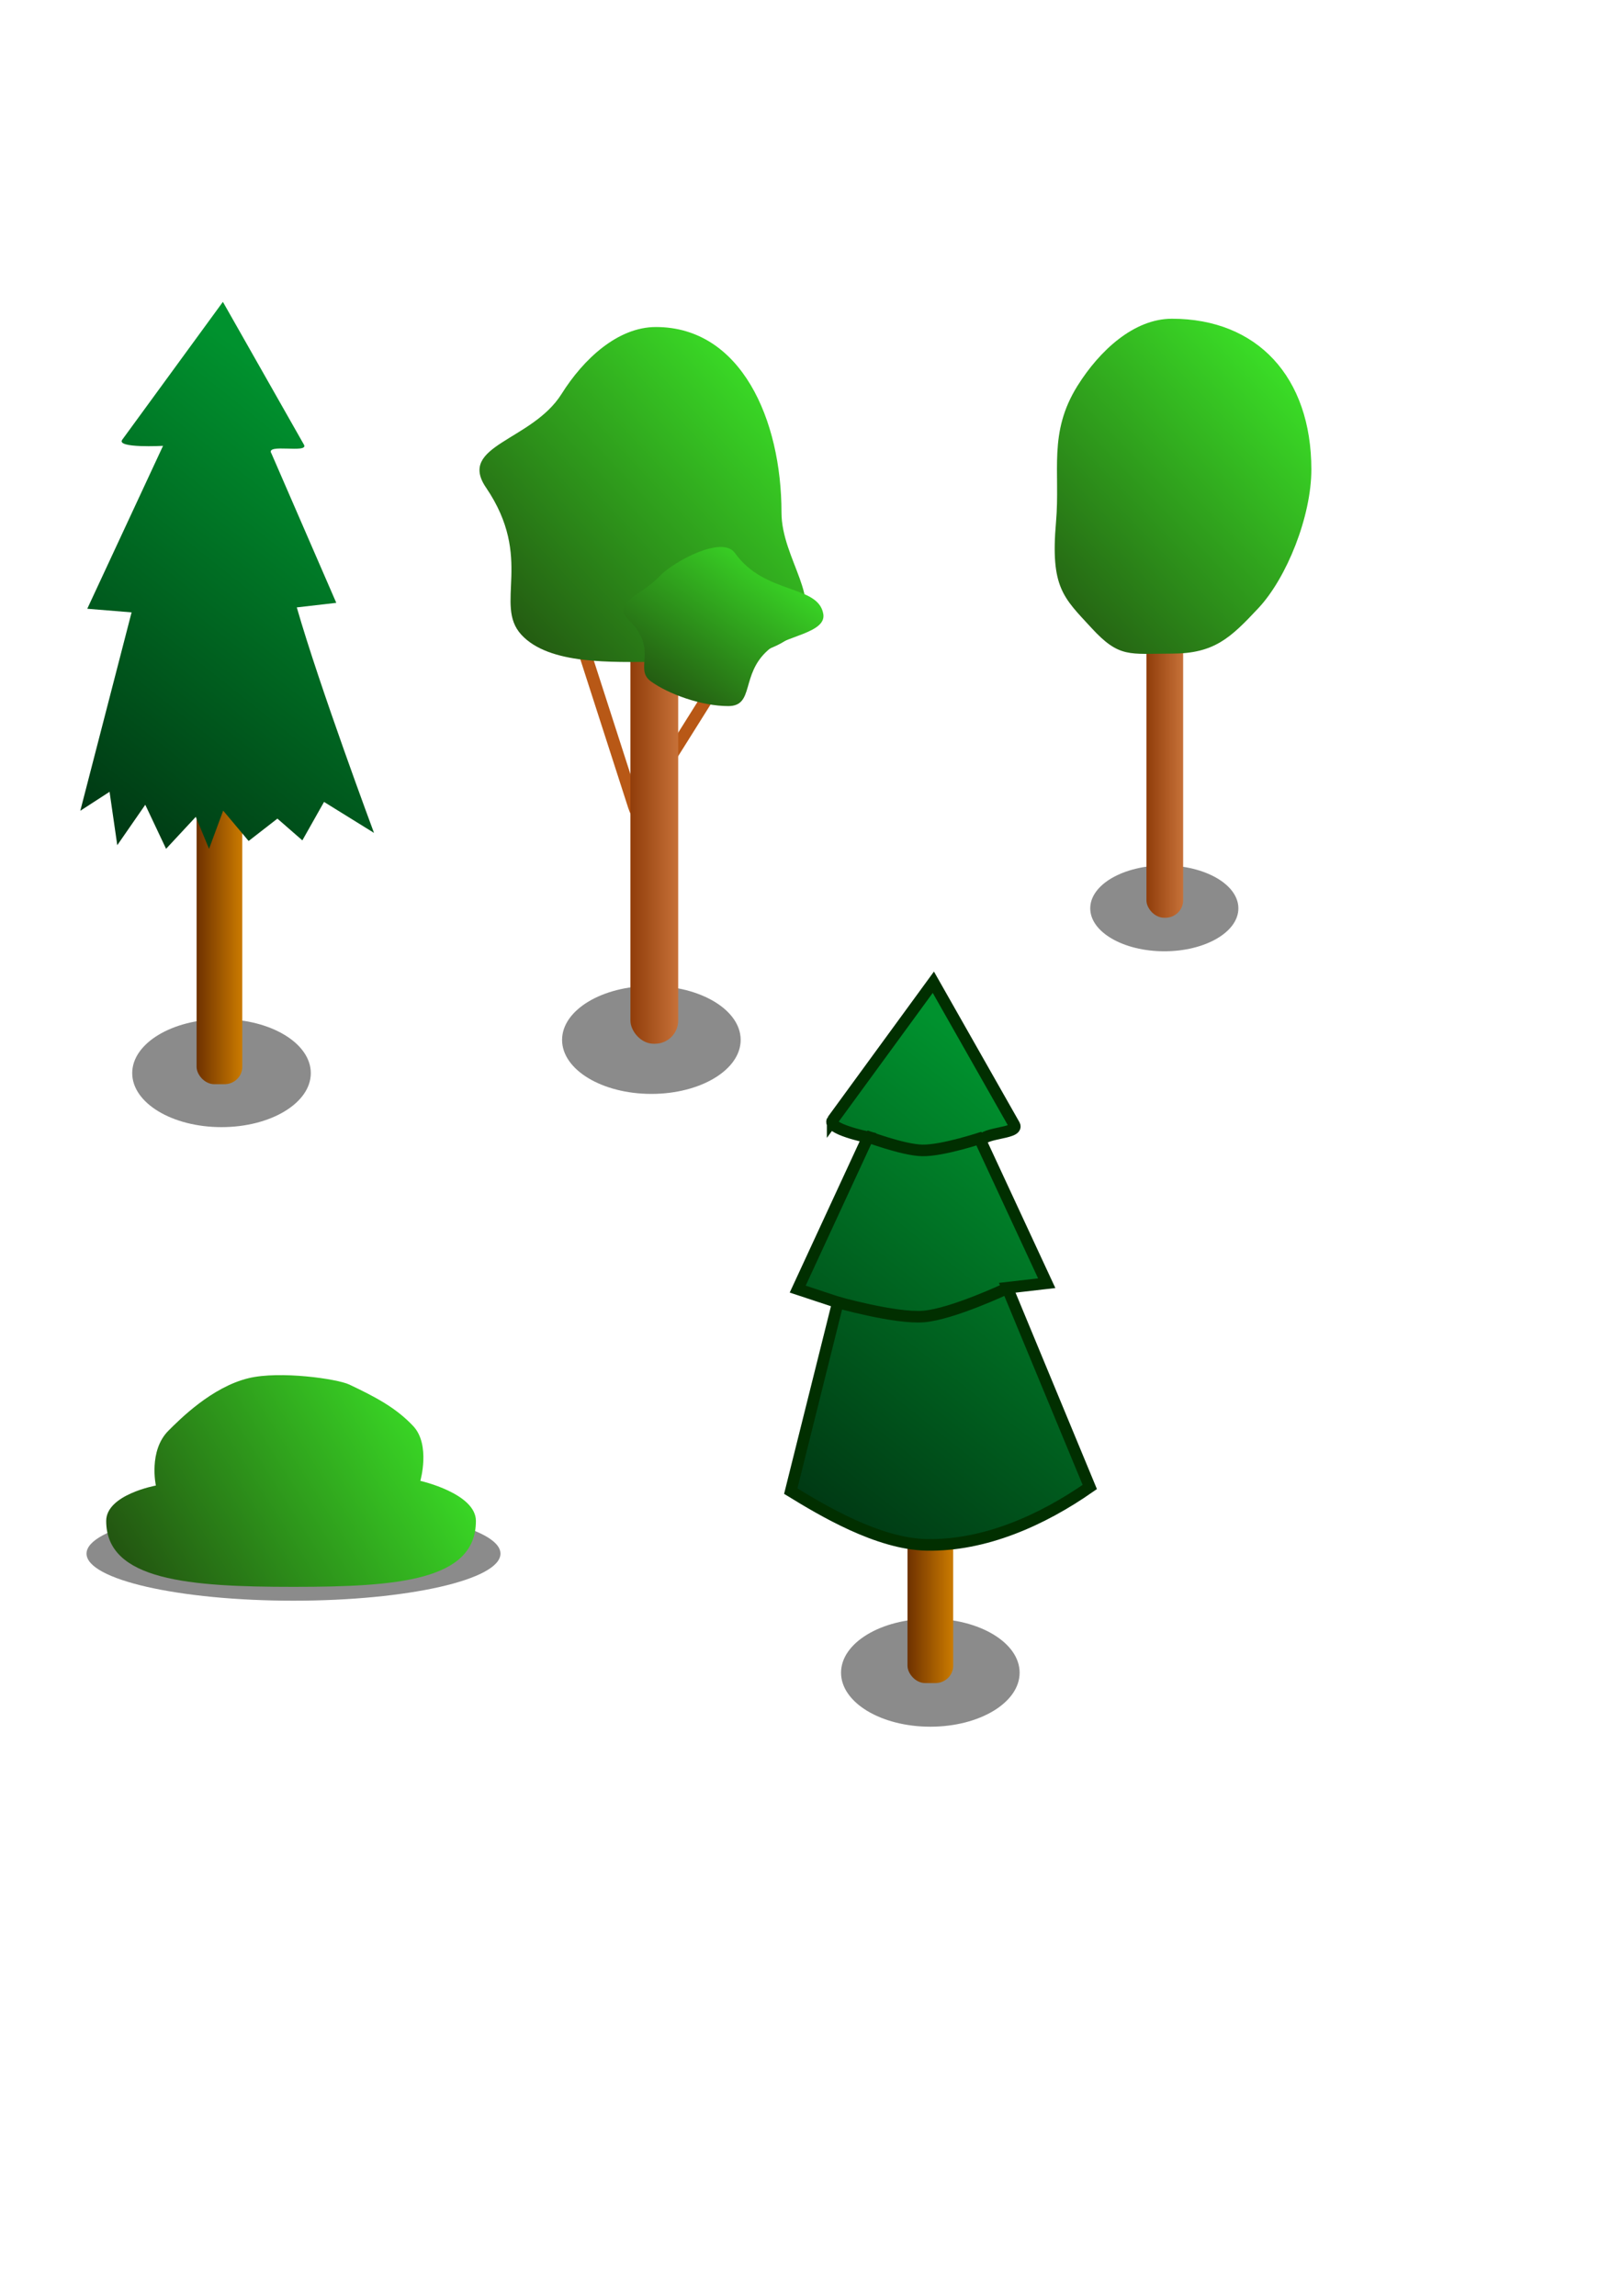 <?xml version="1.0" encoding="UTF-8" standalone="no"?>
<!-- Created with Inkscape (http://www.inkscape.org/) -->

<svg
   width="210mm"
   height="297mm"
   viewBox="0 0 210 297"
   version="1.1"
   id="svg5"
   inkscape:version="1.2.1 (9c6d41e410, 2022-07-14)"
   sodipodi:docname="trees.svg"
   xmlns:inkscape="http://www.inkscape.org/namespaces/inkscape"
   xmlns:sodipodi="http://sodipodi.sourceforge.net/DTD/sodipodi-0.dtd"
   xmlns:xlink="http://www.w3.org/1999/xlink"
   xmlns="http://www.w3.org/2000/svg"
   xmlns:svg="http://www.w3.org/2000/svg">
  <sodipodi:namedview
     id="namedview7"
     pagecolor="#ffffff"
     bordercolor="#000000"
     borderopacity="0.25"
     inkscape:showpageshadow="2"
     inkscape:pageopacity="0.0"
     inkscape:pagecheckerboard="0"
     inkscape:deskcolor="#d1d1d1"
     inkscape:document-units="mm"
     showgrid="false"
     inkscape:zoom="1.4770342"
     inkscape:cx="202.09417"
     inkscape:cy="637.7645"
     inkscape:window-width="1920"
     inkscape:window-height="1009"
     inkscape:window-x="1912"
     inkscape:window-y="-8"
     inkscape:window-maximized="1"
     inkscape:current-layer="layer1" />
  <defs
     id="defs2">
    <linearGradient
       inkscape:collect="always"
       id="linearGradient4325">
      <stop
         style="stop-color:#003a14;stop-opacity:1;"
         offset="0"
         id="stop4321" />
      <stop
         style="stop-color:#00922e;stop-opacity:1;"
         offset="1"
         id="stop4323" />
    </linearGradient>
    <linearGradient
       inkscape:collect="always"
       id="linearGradient4314">
      <stop
         style="stop-color:#6e3100;stop-opacity:1;"
         offset="0"
         id="stop4310" />
      <stop
         style="stop-color:#cb7b00;stop-opacity:1;"
         offset="1"
         id="stop4312" />
    </linearGradient>
    <linearGradient
       inkscape:collect="always"
       id="linearGradient4296">
      <stop
         style="stop-color:#903d0a;stop-opacity:1;"
         offset="0"
         id="stop4292" />
      <stop
         style="stop-color:#c77138;stop-opacity:1;"
         offset="1"
         id="stop4294" />
    </linearGradient>
    <linearGradient
       inkscape:collect="always"
       id="linearGradient2178">
      <stop
         style="stop-color:#235711;stop-opacity:1;"
         offset="0"
         id="stop2174" />
      <stop
         style="stop-color:#3be127;stop-opacity:1;"
         offset="1"
         id="stop2176" />
    </linearGradient>
    <linearGradient
       inkscape:collect="always"
       xlink:href="#linearGradient2178"
       id="linearGradient2180"
       x1="68.132"
       y1="85.468"
       x2="103.931"
       y2="51.792"
       gradientUnits="userSpaceOnUse" />
    <linearGradient
       inkscape:collect="always"
       xlink:href="#linearGradient2178"
       id="linearGradient2878"
       x1="135.93"
       y1="83.512"
       x2="170.034"
       y2="50.373"
       gradientUnits="userSpaceOnUse" />
    <linearGradient
       inkscape:collect="always"
       xlink:href="#linearGradient2178"
       id="linearGradient4237"
       gradientUnits="userSpaceOnUse"
       x1="68.132"
       y1="85.468"
       x2="103.931"
       y2="51.792"
       gradientTransform="matrix(0.625,0,0,0.417,42.087,53.884)" />
    <linearGradient
       inkscape:collect="always"
       xlink:href="#linearGradient4296"
       id="linearGradient4298"
       x1="81.572"
       y1="104.625"
       x2="87.752"
       y2="104.625"
       gradientUnits="userSpaceOnUse" />
    <linearGradient
       inkscape:collect="always"
       xlink:href="#linearGradient4296"
       id="linearGradient4306"
       x1="148.34"
       y1="95.942"
       x2="153.087"
       y2="95.942"
       gradientUnits="userSpaceOnUse" />
    <linearGradient
       inkscape:collect="always"
       xlink:href="#linearGradient4314"
       id="linearGradient4316"
       x1="25.437"
       y1="113.122"
       x2="31.348"
       y2="113.122"
       gradientUnits="userSpaceOnUse" />
    <linearGradient
       inkscape:collect="always"
       xlink:href="#linearGradient4325"
       id="linearGradient4327"
       x1="12.951"
       y1="105.777"
       x2="49.457"
       y2="59.74"
       gradientUnits="userSpaceOnUse" />
    <linearGradient
       inkscape:collect="always"
       xlink:href="#linearGradient4314"
       id="linearGradient4390"
       gradientUnits="userSpaceOnUse"
       x1="25.437"
       y1="113.122"
       x2="31.348"
       y2="113.122"
       gradientTransform="translate(91.984,77.474)" />
    <linearGradient
       inkscape:collect="always"
       xlink:href="#linearGradient4325"
       id="linearGradient4426"
       gradientUnits="userSpaceOnUse"
       x1="12.951"
       y1="105.777"
       x2="49.457"
       y2="59.74"
       gradientTransform="translate(91.925,88.016)" />
    <linearGradient
       inkscape:collect="always"
       xlink:href="#linearGradient2178"
       id="linearGradient23218"
       x1="17.913"
       y1="204.21"
       x2="55.889"
       y2="180.206"
       gradientUnits="userSpaceOnUse" />
  </defs>
  <g
     inkscape:label="Ebene 1"
     inkscape:groupmode="layer"
     id="layer1">
    <ellipse
       style="fill:#000000;fill-opacity:0.456;stroke-width:10.583"
       id="path2932"
       cx="84.281"
       cy="134.528"
       rx="11.554"
       ry="6.986" />
    <ellipse
       style="fill:#000000;fill-opacity:0.456;stroke-width:15.044"
       id="path2932-6"
       cx="37.976"
       cy="200.986"
       rx="26.78"
       ry="6.09" />
    <ellipse
       style="fill:#000000;fill-opacity:0.456;stroke-width:10.583"
       id="path2932-1"
       cx="28.661"
       cy="138.827"
       rx="11.554"
       ry="6.986" />
    <ellipse
       style="fill:#000000;fill-opacity:0.456;stroke-width:10.583"
       id="path2932-1-5"
       cx="120.376"
       cy="216.391"
       rx="11.554"
       ry="6.986" />
    <ellipse
       style="fill:#000000;fill-opacity:0.456;stroke-width:8.593"
       id="path2932-9"
       cx="150.65"
       cy="117.51"
       rx="9.584"
       ry="5.553" />
    <rect
       style="fill:#b85816;fill-opacity:1;stroke-width:10.583"
       id="rect1883"
       width="1.612"
       height="28.124"
       x="124.704"
       y="14.945"
       rx="3"
       ry="3"
       transform="rotate(32.099)" />
    <rect
       style="fill:#b85816;fill-opacity:1;stroke-width:10.583"
       id="rect1883-1"
       width="1.612"
       height="28.124"
       x="45.299"
       y="99.232"
       rx="3"
       ry="3"
       transform="rotate(-17.866)" />
    <rect
       style="fill:url(#linearGradient4298);fill-opacity:1;stroke-width:10.67"
       id="rect344"
       width="6.18"
       height="60.799"
       x="81.572"
       y="74.226"
       rx="3"
       ry="3" />
    <path
       id="path346"
       style="fill:url(#linearGradient2180);stroke-width:10.583;fill-opacity:1"
       d="m 101.117,66.295 c 0,6.036 5.6,11.496 1.92,15.423 -3.613,3.856 -12.696,3.908 -18.171,3.908 -5.543,0 -13.785,0.427 -17.409,-3.514 -3.602,-3.917 1.675,-9.854 -4.575,-19.042 -3.732,-5.487 5.942,-5.988 9.787,-12.119 2.835,-4.519 7.275,-8.646 12.197,-8.646 11.053,0 16.251,12.026 16.251,23.988 z"
       sodipodi:nodetypes="ssssssss" />
    <path
       id="path346-7"
       style="fill:url(#linearGradient4237);fill-opacity:1;stroke-width:5.402"
       d="m 106.526,79.427 c 0.422,2.49 -5.091,2.849 -7.177,4.702 -3.545,3.149 -1.7,7.214 -5.12,7.214 -3.462,0 -7.75,-1.555 -10.013,-3.199 -2.25,-1.634 1.046,-4.112 -2.857,-7.945 -2.331,-2.289 1.563,-3.076 3.964,-5.634 1.77,-1.886 8.11,-5.352 9.765,-3.03 3.872,5.435 10.789,4.064 11.438,7.891 z"
       sodipodi:nodetypes="ssssssss" />
    <rect
       style="fill:url(#linearGradient4306);fill-opacity:1.0;stroke-width:8.096"
       id="rect344-9"
       width="4.747"
       height="45.573"
       x="148.34"
       y="73.155"
       rx="2.304"
       ry="2.249" />
    <path
       id="path346-8"
       style="fill:url(#linearGradient2878);stroke-width:10.583;fill-opacity:1"
       d="m 169.676,60.746 c 0,6.036 -3.177,14.003 -6.857,17.931 -3.613,3.856 -5.709,5.878 -11.185,5.878 -5.543,0 -6.798,0.606 -10.423,-3.335 -3.602,-3.917 -5.311,-5.197 -4.575,-13.668 0.575,-6.611 -1.045,-11.541 2.801,-17.672 2.835,-4.519 7.275,-8.646 12.197,-8.646 11.053,0 18.043,7.548 18.043,19.51 z"
       sodipodi:nodetypes="ssssssss" />
    <rect
       style="fill:url(#linearGradient4316);fill-opacity:1;stroke-width:10.583"
       id="rect4308"
       width="5.911"
       height="54.277"
       x="25.437"
       y="85.983"
       rx="2.304"
       ry="2.249" />
    <rect
       style="fill:url(#linearGradient4390);fill-opacity:1;stroke-width:10.583"
       id="rect4308-1"
       width="5.911"
       height="54.277"
       x="117.421"
       y="163.457"
       rx="2.304"
       ry="2.249" />
    <path
       id="rect4318"
       style="fill:url(#linearGradient4327);fill-opacity:1;stroke-width:12.629"
       d="M 15.813,56.89 28.84,39.051 39.325,57.523 c 0.684,1.205 -5.092,-0.224 -4.201,1.146 l 8.387,19.318 -5.109,0.59 c 2.941,10.256 9.991,29.172 9.991,29.172 l -6.466,-4.007 -2.805,4.973 -3.228,-2.813 -3.724,2.893 -3.294,-3.928 -1.829,4.944 -1.713,-4.139 -3.845,4.135 -2.692,-5.698 -3.623,5.229 -0.998,-6.905 -3.786,2.453 6.636,-25.667 -5.735,-0.467 9.803,-21.074 c 0,0 -6.097,0.331 -5.28,-0.788 z"
       sodipodi:nodetypes="scssccccccccccccccccccs" />
    <path
       id="rect4318-1"
       style="fill:url(#linearGradient4426);fill-opacity:1;stroke:#012f00;stroke-width:1.5;stroke-dasharray:none;stroke-opacity:1"
       d="m 107.738,144.906 13.027,-17.839 10.485,18.472 c 0.684,1.205 -4.89,0.918 -4.201,2.4 l 8.387,18.064 -5.109,0.59 10.68,25.772 c -6.222,4.344 -13.628,7.619 -21.085,7.489 -6.309,-0.11 -13.563,-4.477 -17.607,-6.952 l 6.098,-24.414 -5.198,-1.721 9.086,-19.641 c 0,0 -5.38,-1.102 -4.563,-2.221 z"
       sodipodi:nodetypes="scsscccaccccs" />
    <path
       style="fill:none;fill-opacity:1;stroke:#012f00;stroke-width:1.5;stroke-dasharray:none;stroke-opacity:1"
       d="m 111.988,146.941 c 0,0 4.818,1.835 7.345,1.883 2.687,0.051 7.881,-1.704 7.881,-1.704"
       id="path5987"
       sodipodi:nodetypes="csc" />
    <path
       style="fill:none;fill-opacity:1;stroke:#012f00;stroke-width:1.5;stroke-dasharray:none;stroke-opacity:1"
       d="m 108.226,168.437 c 0,0 7.634,2.169 11.276,1.874 3.732,-0.303 10.846,-3.665 10.846,-3.665"
       id="path5989"
       sodipodi:nodetypes="csc" />
    <path
       id="path23210"
       style="fill:url(#linearGradient23218);stroke-width:1.5"
       d="m 61.578,196.759 c -3e-6,7.717 -10.147,8.526 -23.602,8.526 -13.455,0 -24.235,-0.809 -24.235,-8.526 -2e-6,-3.41 6.428,-4.58 6.428,-4.58 0,0 -0.983,-4.5 1.633,-7.105 1.434,-1.428 5.587,-5.634 10.365,-6.786 4.043,-0.975 11.461,0.085 13.029,0.826 3.483,1.647 6.084,3.043 8.271,5.373 2.262,2.41 0.921,7.085 0.921,7.085 0,0 7.19,1.621 7.19,5.187 z"
       sodipodi:nodetypes="ssscsssscs" />
  </g>
</svg>
